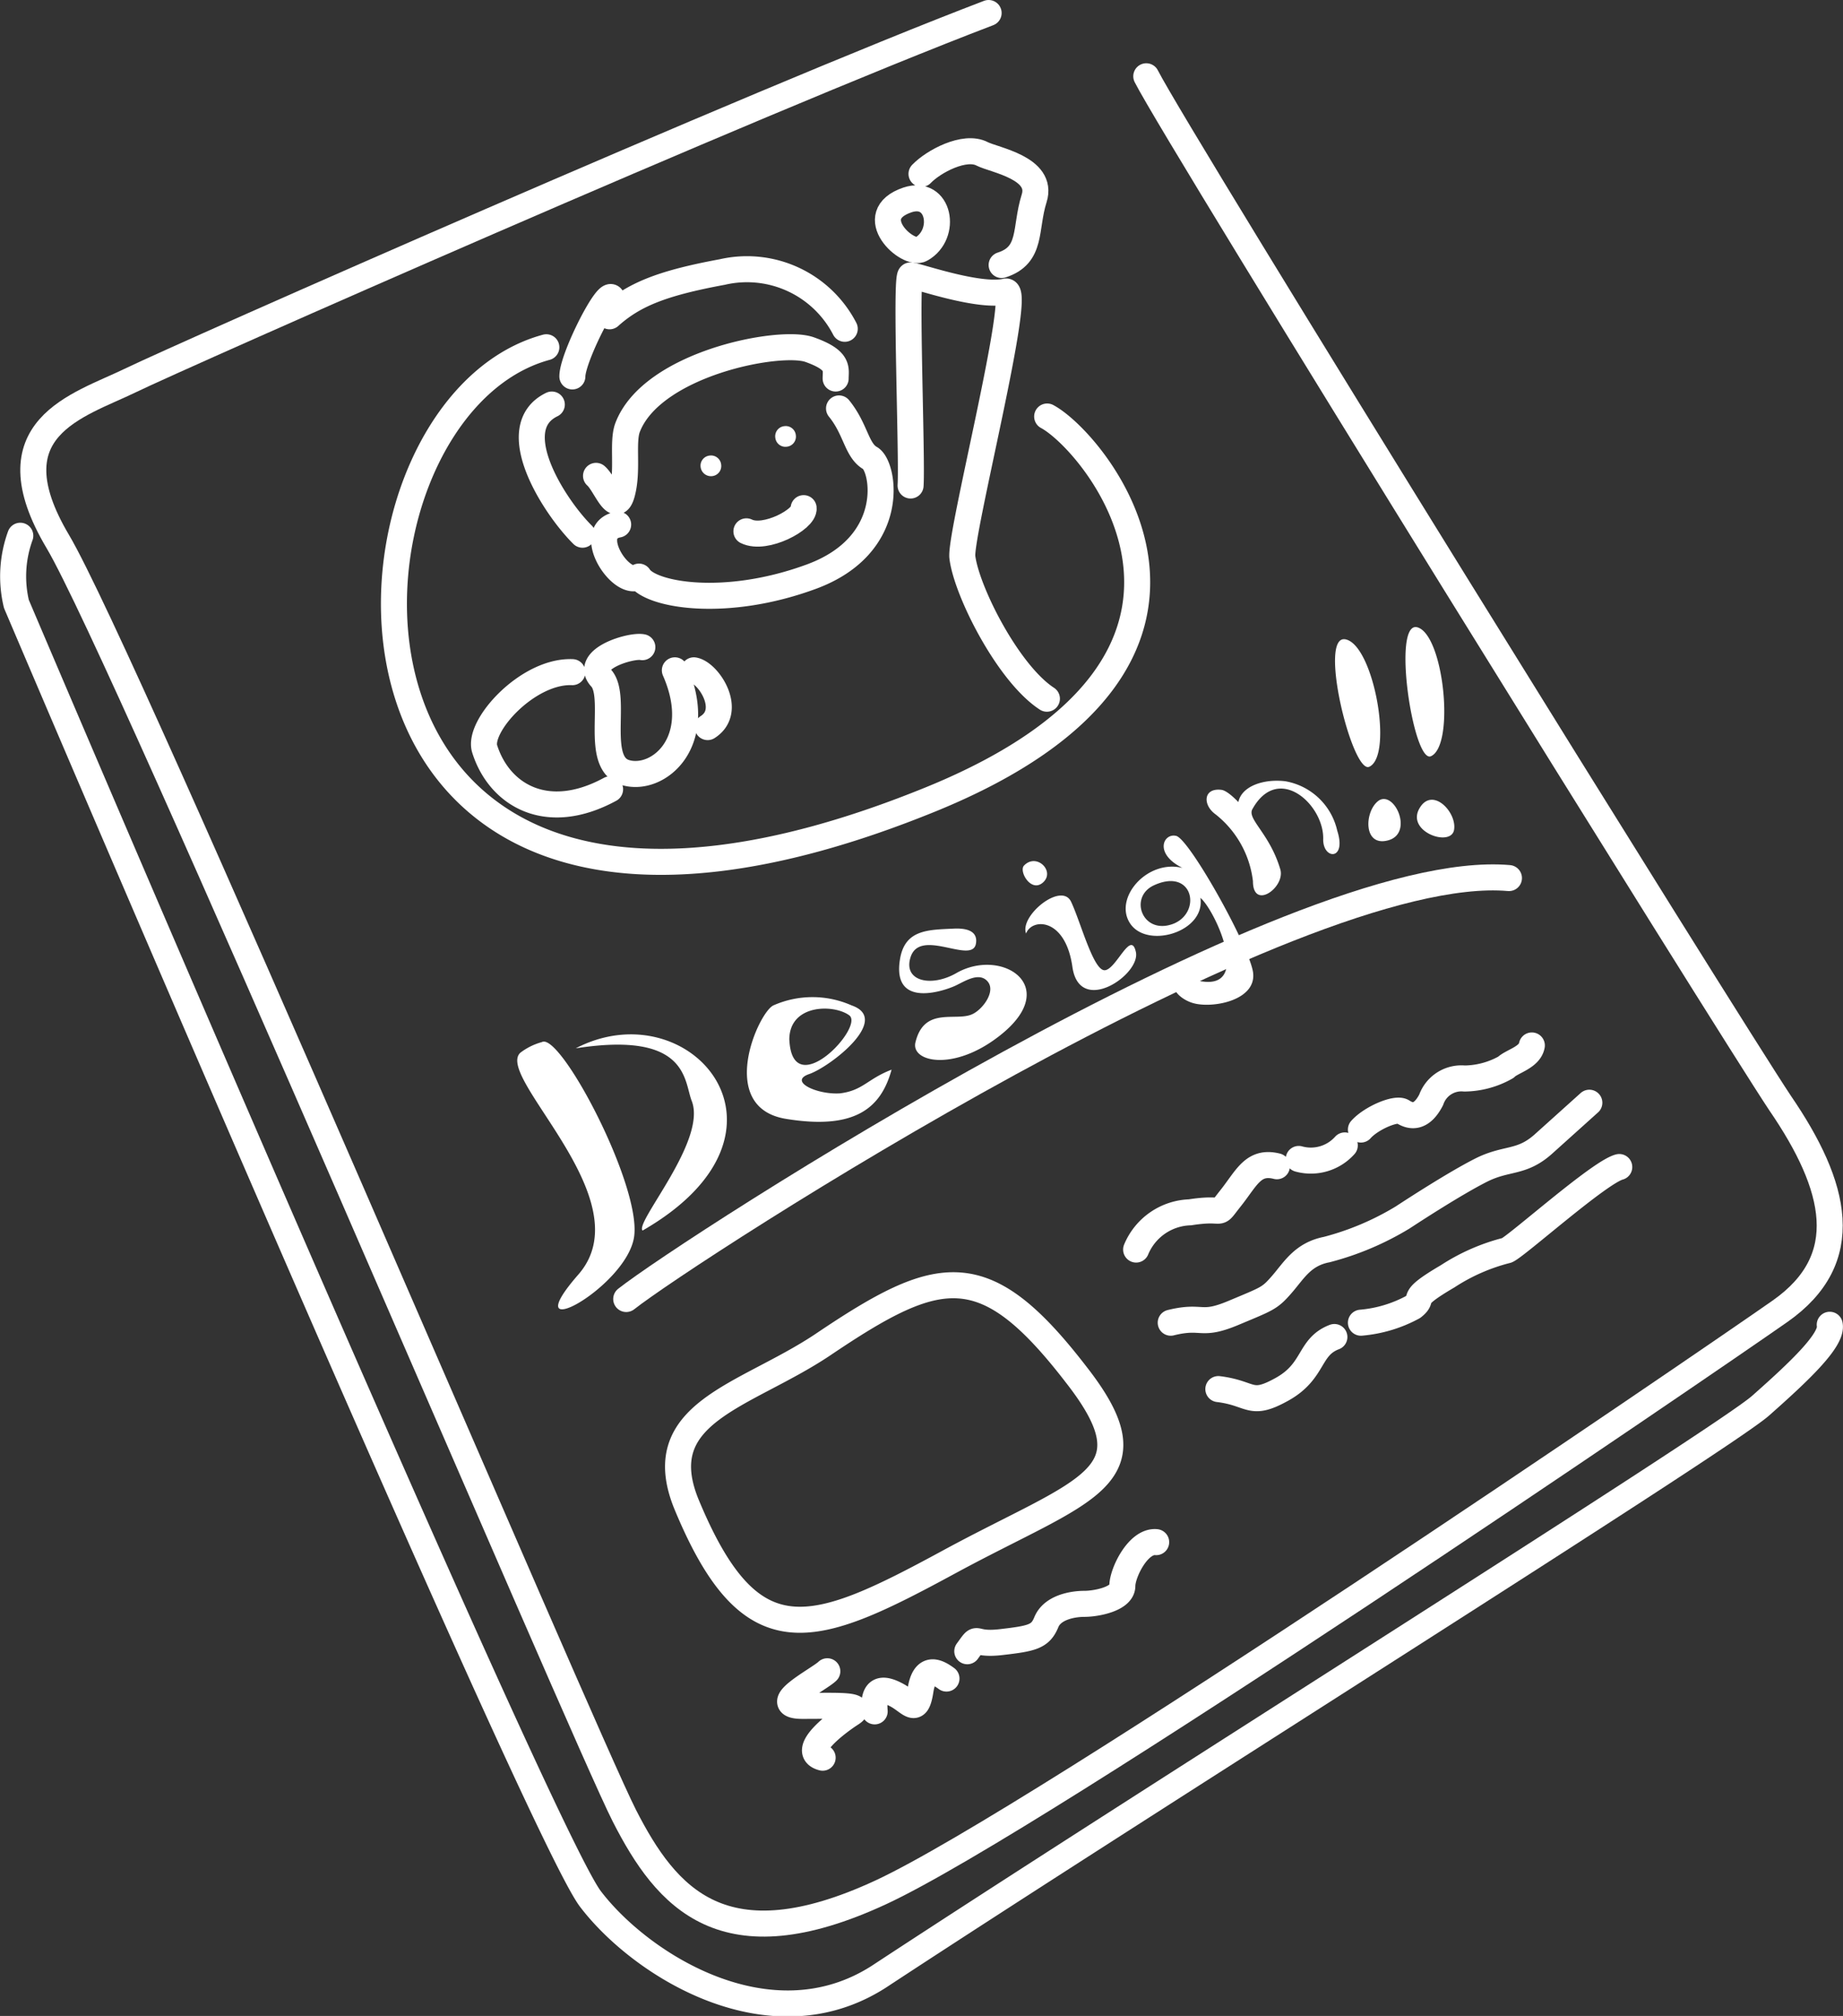 <svg xmlns="http://www.w3.org/2000/svg" viewBox="0 0 70.84 77.44"><rect x="0" y="0" width="70.84" height="77.44" fill="#333333" stroke="none"/><defs><style>.cls-1{fill:none;stroke:#fff;stroke-linecap:round;stroke-linejoin:round;}.cls-2{fill:#fff;}</style></defs><g id="レイヤー_1"><path class="cls-1" d="M38 .5c-9 3.43-31 13.15-33 14.12s-5.37 1.82-2.78 6.18 20.16 45.78 21.78 48.95 3.8 5.75 9.86 2.94 31.69-20.31 34.56-22.32 2.2-4.79 0-8c-2-3-23.12-37-24.36-39.44M28.69 20.41c.73.36 2.25-.47 2.2-.89"/><path class="cls-2" d="M27.72 17.85a.39.39 0 0 1-.35.44.4.4 0 0 1-.44-.35.39.39 0 0 1 .35-.44.39.39 0 0 1 .44.35zM30.59 16.72a.39.39 0 0 1-.35.44.39.39 0 0 1-.44-.35.39.39 0 0 1 .35-.44.39.39 0 0 1 .44.35z"/><path class="cls-1" d="M.78 20.58a4.56 4.56 0 0 0-.15 2.62s20 47 22.06 49.74c1.94 2.55 6.9 5.67 11.08 3 10.23-6.72 32.43-20.64 33.9-21.94s2.78-2.53 2.66-3.11M32.25 15.69c.65.8.67 1.61 1.2 1.91s1.08 3.32-2.26 4.55-6.2.7-6.63 0c-.66.47-2.13-1.75-.8-2M22.91 18.28c.36.31.76 1.55 1 .67s0-1.95.21-2.52c.93-2.46 5.85-3.41 7-3s1 .74 1 1.11M22 14.46c0-.86 2-4.62 1.43-2.31.93-.83 2-1.27 4.33-1.7a4.23 4.23 0 0 1 4.71 2.18M21.21 15.54c-1.86.9.1 3.93 1.18 5M24.69 24.86c-.44-.09-2.26.46-1.59 1.18s-.3 3.28.95 3.64 3.1-1.18 1.89-3.93M26.67 25.75c.56.09 1.52 1.55.53 2.18M22 25.82c-1.71-.07-3.65 2.07-3.37 2.95.56 1.77 2.39 2.87 4.82 1.55M35 18.65c.07-1.06-.21-8.07 0-8.07s2.61.86 3.66.62c.66-.15-1.77 9.32-1.67 10.2.16 1.31 1.76 4.47 3.25 5.44M21 13.34c-9 2.43-10.12 27.51 14.79 17.36 13.21-5.39 6.33-13.7 4.46-14.7"/><path class="cls-2" d="M20 40.44c-1 .93 4.74 5.65 2.23 8.52s1.83.51 2.14-1.43-2.83-7.89-3.54-7.5a2.4 2.4 0 0 0-.83.41zM22.13 40.27c4.39-2.28 9.14 3.22 2.57 7-.32-.3 2.51-3.48 1.88-5-.29-.77-.15-2.67-4.45-2zM32.29 42c-.88.06-2-.46-1.19-.74s3.18-2.11 1.63-2.64a3.71 3.71 0 0 0-3 0c-.58.26-2.21 3.92.48 4.36s3.66-.44 4.06-1.89c-.92.35-1.1.8-1.98.91zm-1.95-2c-.05-1.43 1.69-1.44 2.3-1s-2.2 3.42-2.3.92zM37.51 36.26c-.16.8-2.18-.66-2.52.54-.26.9.81 1.13 1.77.58 1.74-1 4.09.51 1.66 2.41-1.77 1.39-3.43 1-3.23.24.34-1.38 1.55-.78 2.18-1.07.4-.18.92-.88.59-1.26s-.88 0-1.25.17-2.42.91-2.12-1c.18-1.19 1.12-1.15 2.11-1.2.66-.02.88.22.81.59zM39.44 35.86c-.26-.68 1.36-2 1.73-1.22s.86 2.67 1.3 2.63 1-1.57 1.19-.7-2.17 2.47-2.44.57-1.56-1.88-1.78-1.28zM39.36 33.25c-.21.22.28 1.07.74.64s-.26-1.14-.74-.64zM48.14 37.23c-.29-1.19-2.44-5-2.93-5.12s-.87.68.24 1.23c-1.37-.34-2.67 1.18-2 2.15s2.89.3 2.69-1c.55.45 2 3.56 0 3.2-1.53-.27-1.06.61-.29.84s2.59-.12 2.29-1.3zm-3-1.76c-1.21.5-1.78-1-.79-1.46 1.49-.69 1.85.99.79 1.46zM46.72 31.28a3.84 3.84 0 0 1 1.44 2.57c0 1.14 1.26.23 1.05-.46-.41-1.38-1.29-1.93-1.07-2.31 1-1.79 2.77-.15 2.72 1.17 0 .78.91.81.54-.34a2.48 2.48 0 0 0-2-1.9c-.85-.1-1.68.2-1.8.8-.1-.1-.44-.45-.66-.47-.69-.08-.72.58-.22.94zM52.64 29.45c-.65.35-2-5.11-.92-4.89s1.84 4.44.92 4.89zM55 29.05c-.68.29-1.52-5.26-.51-4.95s1.44 4.54.51 4.95zM53 30.75c-.56.39-.62 1.8.36 1.53s.25-1.91-.36-1.53zM55.89 31.88c.12-.68-.85-1.7-1.34-.81s1.22 1.48 1.34.81z"/><path class="cls-1" d="M24.07 49.9c2.41-1.9 25.59-16.9 33.93-16.17"/><path class="cls-1" d="M31.62 51.66c-3 2-6.72 2.59-5.21 6.18 2.47 5.92 4.83 5 10.07 2.16s8-3.21 4.89-7.19c-3.54-4.6-5.27-4.17-9.75-1.15zM31.8 64.2c-.3.3-2.34 1.33-.95 1.33s2.42-.06 1.86.3-2 1.45-1.09 1.69M33.62 65.74c-.08-.91.31-.91.84-.63s.77.79.92-.17.62-.74 1-.46M37.18 63.43c.51-.7.09-.21 1.3-.35s1.51-.21 1.74-.77 1-.7 1.46-.7 1.46-.19 1.46-.69.61-1.75 1.3-1.68M43.67 48a2.32 2.32 0 0 1 2.07-1.43c1.46-.23.94.24 1.56-.54s.87-1.46 1.78-1.23M49.92 44.52a1.75 1.75 0 0 0 1.77-.52M52.31 43.39c.39-.44 1.35-.85 1.6-.69s.69.34 1.1-.45a1.23 1.23 0 0 1 1.28-.82 3.29 3.29 0 0 0 1.59-.43c.23-.23.92-.38 1-.84M45 50.81c1.26-.31 1.11.17 2.42-.38s1.38-.55 1.85-1.09.8-1.16 1.73-1.34a10.88 10.88 0 0 0 2.91-1.23c.49-.32 2-1.3 3-1.81s1.55-.25 2.4-1l1.78-1.6M46.83 53.36c1.31.16 1.21.7 2.46 0s1-1.62 2-2M52.31 50.81a5.09 5.09 0 0 0 2-.6c.51-.4-.26-.25 1.33-1.18a7.54 7.54 0 0 1 2.28-1c.38-.16 3.55-3 4.32-3.2"/><path class="cls-1" d="M35.41 9.57c-.51.3-2.27-1.3-.53-1.89 1.23-.41 1.54 1.32.53 1.89zM35.42 6.68c.46-.48 1.66-1.12 2.33-.77.47.24 2.37.54 2 1.71s-.06 2.18-1.25 2.56"/></g></svg>